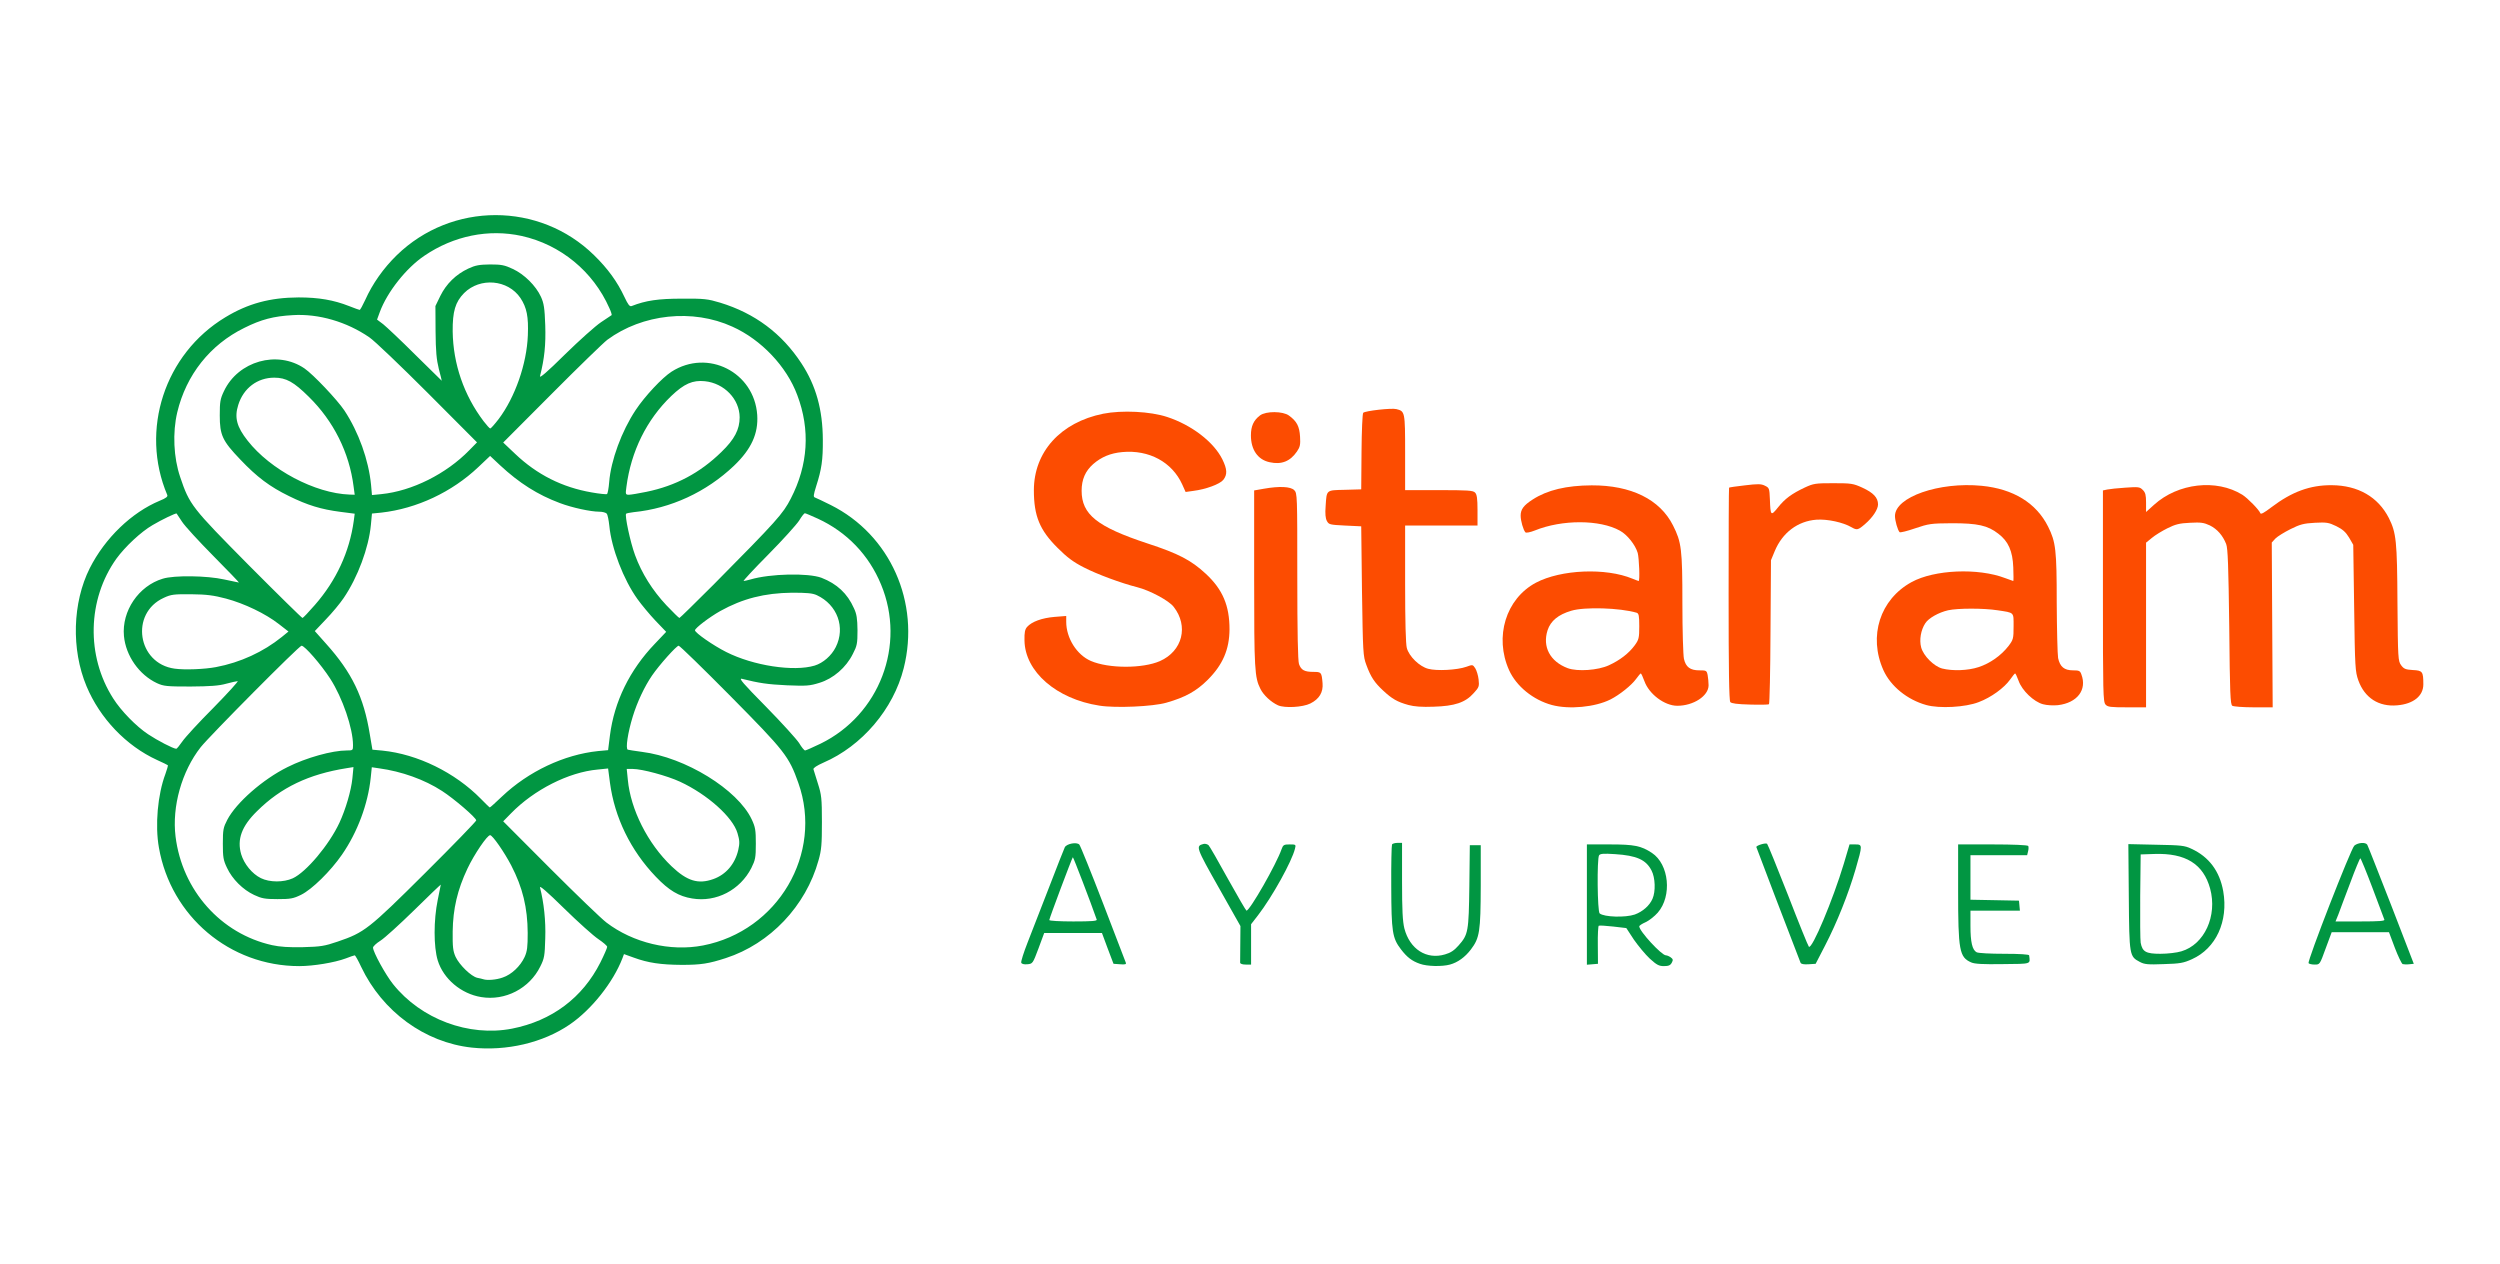<svg width="180" height="91" viewBox="0 0 180 91" fill="none" xmlns="http://www.w3.org/2000/svg">
<path d="M33.968 75.427C30.585 75.061 27.535 72.832 26.005 69.616C25.794 69.161 25.583 68.784 25.539 68.784C25.505 68.784 25.206 68.884 24.895 69.006C24.097 69.305 22.566 69.56 21.546 69.56C16.544 69.56 12.307 65.978 11.442 61.031C11.154 59.423 11.353 57.205 11.908 55.73C12.03 55.397 12.107 55.108 12.085 55.097C12.074 55.075 11.719 54.909 11.309 54.72C9.08 53.7 7.194 51.715 6.229 49.408C5.12 46.757 5.22 43.385 6.462 40.912C7.56 38.738 9.479 36.897 11.497 36.054C11.963 35.865 12.096 35.755 12.041 35.633C10.067 30.963 11.852 25.484 16.222 22.845C17.853 21.858 19.427 21.425 21.502 21.414C22.943 21.414 24.03 21.602 25.128 22.035C25.517 22.19 25.86 22.312 25.894 22.312C25.938 22.312 26.115 21.991 26.293 21.602C26.825 20.416 27.613 19.307 28.567 18.375C32.526 14.526 38.848 14.526 42.774 18.375C43.761 19.34 44.438 20.271 44.959 21.381C45.225 21.946 45.336 22.09 45.48 22.035C46.49 21.636 47.399 21.503 49.096 21.503C50.704 21.492 50.959 21.525 51.847 21.791C54.353 22.556 56.294 24.009 57.703 26.161C58.756 27.769 59.233 29.499 59.244 31.662C59.255 33.115 59.156 33.791 58.767 35C58.568 35.644 58.546 35.777 58.679 35.821C58.767 35.854 59.289 36.099 59.821 36.365C64.091 38.505 66.265 43.363 65.067 48.11C64.324 51.06 62.062 53.711 59.289 54.909C58.812 55.12 58.546 55.297 58.568 55.386C58.59 55.463 58.734 55.929 58.889 56.417C59.145 57.216 59.178 57.482 59.178 59.19C59.178 60.787 59.145 61.209 58.934 61.941C58.024 65.235 55.44 67.952 52.257 68.983C51.026 69.383 50.471 69.471 49.085 69.471C47.566 69.46 46.667 69.327 45.636 68.95L44.926 68.695L44.815 68.995C44.149 70.725 42.597 72.688 41.022 73.764C39.092 75.084 36.474 75.694 33.968 75.427ZM36.863 74.063C39.735 73.497 41.942 71.845 43.229 69.294C43.495 68.762 43.717 68.251 43.717 68.174C43.717 68.096 43.428 67.852 43.085 67.619C42.73 67.386 41.621 66.388 40.623 65.412C39.369 64.181 38.826 63.715 38.881 63.904C39.158 64.98 39.303 66.299 39.258 67.564C39.225 68.817 39.192 69.006 38.903 69.582C38.127 71.168 36.375 72.078 34.644 71.789C33.203 71.556 31.927 70.481 31.517 69.15C31.217 68.163 31.217 66.255 31.517 64.791C31.639 64.214 31.739 63.715 31.739 63.693C31.739 63.671 30.873 64.492 29.831 65.523C28.777 66.554 27.679 67.553 27.391 67.73C27.091 67.919 26.858 68.141 26.858 68.229C26.858 68.54 27.757 70.181 28.3 70.858C30.319 73.386 33.757 74.662 36.863 74.063ZM36.197 70.381C36.829 70.17 37.462 69.571 37.772 68.906C37.961 68.484 37.994 68.185 37.994 67.175C37.983 65.357 37.639 63.915 36.807 62.307C36.308 61.353 35.465 60.133 35.288 60.133C35.077 60.133 34.145 61.508 33.657 62.539C32.936 64.059 32.615 65.434 32.593 67.065C32.581 68.185 32.615 68.473 32.803 68.895C33.081 69.483 33.923 70.303 34.367 70.403C34.533 70.436 34.733 70.481 34.789 70.503C35.077 70.603 35.742 70.547 36.197 70.381ZM24.308 67.797C26.237 67.142 26.537 66.909 30.607 62.861C32.626 60.854 34.289 59.135 34.289 59.068C34.289 58.879 32.703 57.515 31.827 56.95C30.563 56.129 28.921 55.541 27.291 55.319L26.77 55.242L26.692 55.996C26.492 57.903 25.738 59.922 24.618 61.541C23.797 62.728 22.466 64.037 21.679 64.425C21.113 64.702 20.914 64.736 19.982 64.736C19.073 64.736 18.84 64.691 18.296 64.436C17.487 64.059 16.721 63.294 16.344 62.484C16.078 61.929 16.045 61.719 16.045 60.743C16.045 59.733 16.078 59.578 16.366 59.024C17.01 57.792 18.928 56.107 20.703 55.23C22.045 54.554 23.919 54.033 24.973 54.033C25.406 54.033 25.417 54.022 25.417 53.656C25.417 52.447 24.663 50.239 23.775 48.864C23.099 47.822 21.934 46.491 21.712 46.491C21.535 46.491 15.091 52.99 14.448 53.8C13.083 55.541 12.374 58.07 12.64 60.233C13.117 64.103 15.901 67.231 19.594 68.052C20.137 68.174 20.814 68.218 21.812 68.196C23.099 68.163 23.365 68.118 24.308 67.797ZM50.615 68.074C56.006 67.031 59.289 61.453 57.481 56.373C56.804 54.454 56.505 54.077 52.601 50.129C50.615 48.121 48.941 46.491 48.863 46.491C48.708 46.491 47.466 47.877 46.944 48.642C46.412 49.419 45.88 50.539 45.558 51.593C45.203 52.746 45.026 53.922 45.203 53.977C45.27 53.999 45.724 54.066 46.212 54.133C49.34 54.521 53.111 56.85 54.12 58.99C54.386 59.556 54.42 59.767 54.42 60.743C54.42 61.752 54.386 61.907 54.098 62.495C53.288 64.081 51.569 64.98 49.839 64.691C48.874 64.536 48.164 64.114 47.222 63.127C45.403 61.231 44.249 58.857 43.916 56.351L43.783 55.33L43.029 55.408C40.944 55.596 38.449 56.861 36.785 58.569L36.23 59.135L39.613 62.528C41.477 64.392 43.295 66.144 43.661 66.421C45.58 67.885 48.264 68.529 50.615 68.074ZM21.08 63.238C22.045 62.795 23.698 60.831 24.441 59.234C24.884 58.281 25.284 56.927 25.372 56.04L25.45 55.23L24.962 55.308C22.233 55.741 20.226 56.694 18.507 58.403C17.398 59.489 17.054 60.432 17.365 61.508C17.575 62.207 18.152 62.917 18.784 63.227C19.416 63.538 20.415 63.538 21.08 63.238ZM51.359 63.294C52.268 62.972 52.922 62.207 53.155 61.197C53.266 60.709 53.255 60.51 53.1 59.989C52.767 58.835 50.926 57.194 48.963 56.284C48.031 55.852 46.224 55.364 45.558 55.364H45.125L45.203 56.14C45.403 58.281 46.634 60.732 48.353 62.373C49.473 63.438 50.272 63.682 51.359 63.294ZM36.142 57.349C38.049 55.541 40.611 54.332 43.062 54.077L43.783 54.011L43.916 52.946C44.227 50.517 45.336 48.243 47.144 46.358L47.965 45.493L47.188 44.683C46.767 44.239 46.19 43.541 45.902 43.141C44.892 41.733 44.027 39.481 43.872 37.862C43.828 37.452 43.75 37.052 43.684 36.986C43.628 36.908 43.384 36.842 43.14 36.842C42.53 36.842 41.188 36.553 40.312 36.221C38.704 35.621 37.384 34.779 36.009 33.503L35.288 32.827L34.445 33.625C32.537 35.433 30.008 36.62 27.457 36.908L26.781 36.975L26.703 37.806C26.548 39.437 25.761 41.566 24.74 43.064C24.485 43.441 23.908 44.139 23.465 44.594L22.666 45.437L23.476 46.347C25.339 48.421 26.193 50.184 26.626 52.868L26.814 53.977L27.535 54.044C30.064 54.299 32.759 55.619 34.622 57.515C34.955 57.859 35.243 58.136 35.266 58.136C35.299 58.136 35.687 57.781 36.142 57.349ZM59.078 53.545C63.326 51.471 65.245 46.435 63.437 42.088C62.561 39.958 60.974 38.306 58.878 37.341C58.413 37.13 58.002 36.953 57.947 36.953C57.902 36.953 57.714 37.185 57.536 37.485C57.348 37.773 56.361 38.871 55.318 39.925C54.287 40.967 53.477 41.833 53.544 41.833C53.599 41.833 53.821 41.777 54.032 41.722C55.462 41.3 58.191 41.245 59.145 41.6C60.254 42.032 61.008 42.72 61.485 43.796C61.684 44.217 61.729 44.539 61.74 45.382C61.74 46.336 61.707 46.502 61.407 47.079C60.919 48.066 59.987 48.864 59 49.164C58.291 49.386 58.058 49.397 56.649 49.341C55.263 49.275 54.664 49.186 53.422 48.875C53.155 48.809 53.488 49.197 55.152 50.883C56.283 52.036 57.348 53.212 57.536 53.5C57.714 53.8 57.902 54.033 57.969 54.033C58.024 54.033 58.523 53.811 59.078 53.545ZM13.117 53.401C13.316 53.101 14.326 52.003 15.368 50.96C16.4 49.907 17.187 49.042 17.11 49.042C17.032 49.042 16.655 49.13 16.278 49.23C15.768 49.374 15.146 49.419 13.716 49.43C11.996 49.43 11.786 49.408 11.298 49.186C10.022 48.587 9.057 47.223 8.924 45.792C8.758 43.995 9.978 42.187 11.719 41.666C12.529 41.411 14.914 41.444 16.145 41.722C16.699 41.844 17.165 41.943 17.198 41.943C17.232 41.943 16.4 41.078 15.368 40.036C14.326 38.982 13.305 37.873 13.106 37.562C12.906 37.263 12.729 36.997 12.717 36.975C12.673 36.919 11.642 37.418 10.987 37.806C10.144 38.294 9.013 39.359 8.381 40.224C6.285 43.163 6.196 47.234 8.148 50.284C8.714 51.182 9.812 52.303 10.666 52.868C11.331 53.312 12.462 53.9 12.684 53.911C12.729 53.922 12.917 53.689 13.117 53.401ZM15.546 48.032C17.309 47.7 18.962 46.934 20.293 45.859L20.77 45.47L20.071 44.927C19.117 44.184 17.598 43.452 16.267 43.097C15.379 42.864 14.88 42.797 13.771 42.786C12.529 42.775 12.318 42.797 11.797 43.041C9.346 44.151 9.889 47.777 12.573 48.143C13.294 48.243 14.725 48.188 15.546 48.032ZM58.657 47.922C59.267 47.733 59.865 47.212 60.176 46.591C60.886 45.171 60.287 43.541 58.812 42.853C58.501 42.709 58.102 42.675 57.026 42.675C55.041 42.698 53.477 43.097 51.858 43.995C51.07 44.439 50.039 45.226 50.039 45.382C50.039 45.559 51.359 46.48 52.29 46.946C54.242 47.933 57.148 48.376 58.657 47.922ZM22.666 43.563C24.219 41.788 25.162 39.736 25.472 37.496L25.539 36.986L24.507 36.853C23.121 36.675 22.145 36.376 20.814 35.721C19.427 35.045 18.496 34.346 17.298 33.082C16.012 31.74 15.823 31.329 15.823 29.91C15.823 28.934 15.856 28.723 16.122 28.168C17.143 25.994 19.971 25.196 21.923 26.527C22.555 26.959 24.285 28.79 24.796 29.555C25.827 31.119 26.537 33.115 26.714 34.889L26.781 35.644L27.457 35.577C29.665 35.355 32.127 34.124 33.79 32.416L34.345 31.851L30.796 28.29C28.844 26.338 26.958 24.53 26.592 24.287C24.962 23.166 22.943 22.578 21.091 22.689C19.694 22.767 18.806 23 17.586 23.61C15.124 24.819 13.405 26.993 12.762 29.688C12.418 31.141 12.496 32.949 12.973 34.346C13.649 36.353 13.793 36.531 17.919 40.701C19.993 42.786 21.734 44.494 21.779 44.494C21.823 44.494 22.222 44.073 22.666 43.563ZM51.381 42.088C55.961 37.463 56.372 36.997 56.937 35.899C58.191 33.47 58.346 30.941 57.403 28.446C56.638 26.383 54.808 24.453 52.734 23.521C49.872 22.212 46.257 22.601 43.728 24.464C43.451 24.675 41.643 26.427 39.724 28.357L36.23 31.862L37.096 32.682C38.659 34.169 40.478 35.089 42.608 35.455C43.162 35.555 43.65 35.599 43.706 35.577C43.75 35.544 43.828 35.156 43.861 34.712C43.983 33.148 44.759 31.041 45.769 29.521C46.423 28.534 47.676 27.192 48.353 26.76C50.959 25.096 54.309 26.793 54.52 29.876C54.608 31.218 54.098 32.339 52.845 33.536C50.848 35.433 48.297 36.609 45.624 36.875C45.369 36.908 45.125 36.953 45.081 36.986C44.97 37.108 45.38 39.038 45.724 39.969C46.201 41.278 46.978 42.509 47.976 43.574C48.453 44.073 48.874 44.494 48.919 44.494C48.952 44.494 50.061 43.407 51.381 42.088ZM25.461 35.045C25.151 32.583 24.019 30.32 22.233 28.568C21.158 27.503 20.603 27.192 19.749 27.192C18.529 27.192 17.531 27.947 17.154 29.155C16.866 30.065 17.043 30.73 17.83 31.729C19.461 33.814 22.677 35.522 25.173 35.61L25.539 35.621L25.461 35.045ZM46.545 35.411C48.652 34.978 50.405 34.047 51.946 32.538C52.889 31.629 53.255 30.919 53.255 30.043C53.244 28.734 52.146 27.592 50.749 27.447C49.872 27.359 49.262 27.625 48.331 28.512C46.556 30.22 45.436 32.494 45.103 35.045C45.026 35.599 45.037 35.621 45.292 35.621C45.425 35.621 46.002 35.522 46.545 35.411ZM35.909 30.165C37.084 28.601 37.927 26.205 38.005 24.142C38.06 22.8 37.927 22.146 37.473 21.458C36.574 20.127 34.567 19.95 33.413 21.103C32.781 21.747 32.581 22.423 32.593 23.865C32.626 26.205 33.402 28.457 34.822 30.331C35.044 30.619 35.254 30.852 35.299 30.852C35.343 30.852 35.62 30.542 35.909 30.165ZM31.594 26.56C31.428 25.884 31.373 25.296 31.361 23.865L31.35 22.035L31.705 21.303C32.138 20.427 32.837 19.75 33.713 19.34C34.234 19.096 34.511 19.052 35.288 19.04C36.097 19.04 36.33 19.085 36.918 19.362C37.739 19.739 38.582 20.571 38.948 21.369C39.158 21.835 39.214 22.168 39.258 23.421C39.303 24.819 39.203 25.806 38.881 27.081C38.826 27.27 39.38 26.804 40.678 25.518C41.709 24.508 42.874 23.466 43.273 23.2C43.672 22.933 44.016 22.701 44.038 22.689C44.061 22.667 43.994 22.434 43.872 22.179C42.708 19.54 40.356 17.61 37.561 16.989C35.177 16.467 32.67 16.977 30.563 18.408C29.243 19.296 27.879 21.026 27.346 22.468L27.147 23.011L27.59 23.344C27.823 23.532 28.877 24.519 29.909 25.551C30.951 26.571 31.805 27.414 31.805 27.414C31.816 27.414 31.716 27.026 31.594 26.56Z" fill="#019642"/>
<path d="M102.233 69.394C101.656 69.194 101.301 68.917 100.869 68.351C100.248 67.541 100.181 67.098 100.17 63.837C100.159 62.229 100.192 60.865 100.226 60.798C100.259 60.743 100.436 60.687 100.625 60.687H100.947V63.438C100.947 65.556 100.991 66.333 101.113 66.843C101.501 68.34 102.71 69.116 104.041 68.717C104.44 68.606 104.706 68.429 105.017 68.074C105.716 67.286 105.749 67.076 105.793 63.793L105.827 60.854H106.226H106.614V63.793C106.603 67.076 106.536 67.53 105.904 68.362C105.483 68.917 104.961 69.294 104.396 69.449C103.83 69.605 102.743 69.582 102.233 69.394Z" fill="#019642"/>
<path d="M118.781 69.017C118.459 68.717 117.949 68.096 117.639 67.653L117.095 66.821L116.141 66.71C115.62 66.654 115.154 66.621 115.11 66.654C115.066 66.677 115.032 67.309 115.043 68.041L115.054 69.394L114.655 69.427L114.256 69.46V65.135V60.798H115.908C117.672 60.798 118.16 60.898 118.936 61.408C120.178 62.229 120.4 64.514 119.358 65.712C119.125 65.978 118.726 66.288 118.482 66.399C118.226 66.51 118.027 66.643 118.027 66.699C118.027 67.043 119.635 68.784 119.946 68.784C120.023 68.784 120.178 68.85 120.289 68.928C120.456 69.05 120.478 69.117 120.367 69.316C120.267 69.505 120.134 69.56 119.801 69.56C119.446 69.56 119.28 69.472 118.781 69.017ZM117.705 65.845C118.282 65.634 118.77 65.201 118.981 64.713C119.214 64.181 119.18 63.194 118.914 62.684C118.515 61.896 117.838 61.597 116.274 61.497C115.443 61.442 115.21 61.464 115.132 61.586C114.977 61.841 115.01 65.634 115.176 65.767C115.498 66.033 117.029 66.078 117.705 65.845Z" fill="#019642"/>
<path d="M73.53 69.316C73.496 69.239 73.707 68.573 73.995 67.841C74.284 67.109 74.983 65.312 75.548 63.848C76.114 62.384 76.613 61.098 76.668 60.998C76.812 60.743 77.522 60.61 77.711 60.809C77.788 60.898 78.565 62.817 79.43 65.068C80.295 67.331 81.027 69.239 81.06 69.316C81.105 69.427 81.005 69.46 80.65 69.427L80.173 69.394L79.752 68.285L79.341 67.176H77.267H75.182L74.772 68.285C74.361 69.383 74.35 69.394 73.962 69.427C73.729 69.449 73.563 69.405 73.53 69.316ZM78.964 66.211C78.532 64.969 77.278 61.697 77.245 61.719C77.178 61.785 75.548 66.133 75.548 66.244C75.548 66.299 76.302 66.344 77.278 66.344C78.62 66.344 78.998 66.311 78.964 66.211Z" fill="#019642"/>
<path d="M89.29 69.316C89.29 69.239 89.29 68.606 89.301 67.93L89.312 66.677L87.748 63.904C86.118 61.02 86.074 60.909 86.65 60.765C86.761 60.732 86.928 60.776 87.016 60.854C87.094 60.931 87.726 62.029 88.414 63.283C89.113 64.536 89.712 65.567 89.745 65.567C89.989 65.567 91.896 62.229 92.273 61.142C92.384 60.832 92.44 60.798 92.861 60.798C93.305 60.798 93.316 60.809 93.238 61.109C93.017 62.018 91.597 64.58 90.577 65.9L90.078 66.543V67.996V69.449H89.689C89.456 69.449 89.301 69.394 89.29 69.316Z" fill="#019642"/>
<path d="M129.639 69.316C129.04 67.786 126.456 61.02 126.456 60.987C126.456 60.865 127.144 60.665 127.232 60.754C127.288 60.809 127.964 62.484 128.741 64.458C129.506 66.444 130.183 68.107 130.238 68.163C130.46 68.396 131.979 64.769 132.756 62.185L133.166 60.798H133.577C134.109 60.798 134.109 60.832 133.599 62.595C133.077 64.381 132.268 66.41 131.414 68.063L130.726 69.394L130.216 69.427C129.872 69.449 129.684 69.416 129.639 69.316Z" fill="#019642"/>
<path d="M141.928 69.294C141.074 68.917 140.985 68.462 140.985 64.103V60.798H143.47C144.934 60.798 145.987 60.843 146.032 60.909C146.065 60.965 146.065 61.142 146.021 61.297L145.954 61.575H143.913H141.873V63.183V64.78L143.625 64.813L145.366 64.847L145.4 65.213L145.433 65.567H143.658H141.873V66.665C141.873 67.841 142.006 68.396 142.316 68.562C142.427 68.629 143.326 68.673 144.302 68.673C145.411 68.673 146.087 68.717 146.098 68.784C146.176 69.438 146.32 69.394 144.202 69.416C142.771 69.438 142.172 69.405 141.928 69.294Z" fill="#019642"/>
<path d="M154.073 69.261C153.319 68.862 153.308 68.828 153.274 64.58L153.241 60.776L155.237 60.821C157.034 60.854 157.289 60.876 157.777 61.109C159.042 61.686 159.818 62.728 160.073 64.17C160.45 66.333 159.552 68.285 157.822 69.061C157.212 69.338 156.956 69.383 155.792 69.416C154.661 69.46 154.406 69.438 154.073 69.261ZM157.056 68.496C158.72 68.007 159.663 65.945 159.13 63.981C158.642 62.207 157.367 61.408 155.104 61.486L154.128 61.519L154.095 64.514C154.084 66.166 154.095 67.675 154.128 67.874C154.25 68.529 154.505 68.673 155.548 68.673C156.069 68.673 156.735 68.595 157.056 68.496Z" fill="#019642"/>
<path d="M166.217 69.35C166.118 69.183 169.267 61.098 169.511 60.887C169.767 60.665 170.321 60.621 170.443 60.821C170.487 60.887 171.253 62.85 172.162 65.168L173.793 69.394L173.46 69.427C173.282 69.449 173.061 69.438 172.994 69.416C172.916 69.383 172.661 68.85 172.428 68.24L172.007 67.12H169.944H167.881L167.449 68.285C167.027 69.449 167.027 69.449 166.661 69.449C166.45 69.449 166.262 69.405 166.217 69.35ZM171.674 66.211C171.652 66.133 171.264 65.102 170.82 63.937C170.377 62.761 169.977 61.797 169.944 61.797C169.911 61.797 169.578 62.584 169.223 63.549C168.857 64.503 168.48 65.523 168.369 65.823L168.158 66.344H169.944C171.33 66.344 171.719 66.311 171.674 66.211Z" fill="#019642"/>
<path d="M79.153 50.805C76.058 50.328 73.796 48.354 73.763 46.114C73.751 45.537 73.796 45.315 73.951 45.138C74.284 44.761 75.016 44.494 75.925 44.417L76.768 44.35V44.772C76.768 45.947 77.534 47.156 78.543 47.589C79.829 48.143 82.269 48.143 83.512 47.6C85.142 46.879 85.597 45.082 84.499 43.685C84.155 43.241 82.791 42.509 81.87 42.276C80.728 41.988 78.987 41.345 78.044 40.857C77.278 40.468 76.835 40.136 76.147 39.448C74.861 38.172 74.439 37.152 74.439 35.3C74.439 32.538 76.358 30.409 79.43 29.788C80.783 29.521 82.824 29.621 84.033 30.021C85.796 30.597 87.382 31.817 88.004 33.06C88.358 33.781 88.381 34.158 88.081 34.546C87.837 34.856 86.817 35.233 85.918 35.344L85.364 35.422L85.12 34.879C84.388 33.27 82.735 32.372 80.805 32.549C79.951 32.627 79.297 32.904 78.709 33.414C78.144 33.914 77.877 34.524 77.877 35.333C77.877 37.041 78.987 37.928 82.613 39.126C84.854 39.858 85.763 40.335 86.817 41.311C88.037 42.443 88.525 43.607 88.525 45.315C88.514 46.768 88.037 47.866 86.961 48.942C86.14 49.763 85.342 50.206 83.977 50.594C83.024 50.872 80.317 50.994 79.153 50.805Z" fill="#FC4C01"/>
<path d="M92.018 50.783C91.508 50.55 90.976 50.051 90.754 49.607C90.333 48.776 90.299 48.21 90.299 41.677V35.311L90.998 35.189C92.129 34.989 92.928 35.034 93.183 35.289C93.405 35.511 93.405 35.655 93.405 41.489C93.405 45.559 93.449 47.567 93.527 47.811C93.682 48.243 93.915 48.376 94.569 48.376C95.135 48.376 95.157 48.398 95.224 49.186C95.279 49.84 94.991 50.328 94.347 50.65C93.793 50.927 92.495 50.994 92.018 50.783Z" fill="#FC4C01"/>
<path d="M101.413 50.761C100.603 50.539 100.226 50.317 99.594 49.729C98.961 49.142 98.695 48.742 98.374 47.866C98.141 47.245 98.13 46.99 98.063 42.553L98.008 37.895L96.843 37.84C95.745 37.784 95.678 37.773 95.534 37.507C95.434 37.319 95.401 36.975 95.445 36.453C95.523 35.245 95.468 35.3 96.821 35.267L98.008 35.233L98.03 32.527C98.041 31.03 98.096 29.777 98.152 29.721C98.296 29.577 100.204 29.366 100.536 29.455C101.157 29.61 101.169 29.632 101.169 32.583V35.289H103.597C105.66 35.289 106.06 35.311 106.204 35.466C106.337 35.599 106.381 35.888 106.381 36.742V37.84H103.775H101.169V42.032C101.169 44.749 101.213 46.369 101.291 46.657C101.457 47.267 102.2 47.988 102.832 48.154C103.442 48.321 104.917 48.243 105.572 48.01C106.026 47.844 106.037 47.844 106.215 48.11C106.315 48.265 106.426 48.631 106.459 48.92C106.514 49.419 106.492 49.485 106.104 49.907C105.505 50.583 104.74 50.839 103.22 50.883C102.377 50.916 101.823 50.872 101.413 50.761Z" fill="#FC4C01"/>
<path d="M111.738 50.761C110.385 50.395 109.176 49.408 108.655 48.254C107.579 45.858 108.422 43.108 110.585 41.955C112.392 41.001 115.62 40.867 117.539 41.666C117.761 41.755 117.96 41.832 117.982 41.832C118.082 41.832 118.016 40.191 117.916 39.814C117.749 39.237 117.162 38.494 116.629 38.206C115.187 37.407 112.481 37.396 110.507 38.195C110.174 38.328 109.875 38.383 109.83 38.328C109.675 38.161 109.487 37.496 109.487 37.13C109.487 36.675 109.697 36.387 110.352 35.965C111.416 35.278 112.781 34.956 114.6 34.945C117.439 34.934 119.513 35.954 120.456 37.829C121.066 39.038 121.132 39.526 121.132 43.441C121.132 45.393 121.188 47.189 121.243 47.433C121.376 48.032 121.698 48.265 122.352 48.265C122.851 48.265 122.885 48.276 122.951 48.609C122.984 48.798 123.018 49.13 123.018 49.341C123.018 50.106 121.931 50.816 120.766 50.816C119.846 50.816 118.725 49.973 118.393 49.031C118.282 48.731 118.171 48.487 118.138 48.487C118.104 48.487 117.96 48.664 117.805 48.875C117.472 49.341 116.607 50.029 115.953 50.361C114.844 50.916 112.98 51.093 111.738 50.761ZM115.842 47.899C116.64 47.533 117.284 47.034 117.705 46.457C117.993 46.058 118.027 45.936 118.027 45.093C118.027 44.317 117.993 44.173 117.838 44.117C116.629 43.762 114.089 43.685 113.136 43.973C112.193 44.25 111.649 44.705 111.428 45.37C111.039 46.568 111.605 47.633 112.88 48.11C113.579 48.365 115.054 48.265 115.842 47.899Z" fill="#FC4C01"/>
<path d="M138.689 50.761C137.325 50.384 136.127 49.408 135.606 48.254C134.508 45.803 135.362 43.152 137.636 41.91C139.277 41.012 142.416 40.879 144.368 41.622C144.668 41.733 144.945 41.833 144.956 41.833C144.978 41.833 144.978 41.389 144.956 40.856C144.912 39.681 144.601 38.971 143.88 38.428C143.115 37.829 142.383 37.673 140.542 37.673C139.022 37.684 138.878 37.707 137.891 38.039C137.314 38.239 136.815 38.361 136.771 38.317C136.627 38.161 136.438 37.485 136.438 37.152C136.438 35.788 139.621 34.679 142.682 34.978C144.956 35.2 146.608 36.209 147.463 37.917C148.017 39.026 148.084 39.592 148.084 43.385C148.095 45.304 148.139 47.101 148.183 47.378C148.317 48.01 148.627 48.265 149.259 48.265C149.692 48.265 149.769 48.298 149.858 48.554C150.28 49.663 149.57 50.605 148.172 50.772C147.84 50.805 147.374 50.783 147.096 50.705C146.431 50.528 145.588 49.718 145.344 49.031C145.233 48.731 145.122 48.487 145.089 48.487C145.056 48.487 144.9 48.687 144.734 48.92C144.302 49.53 143.359 50.217 142.472 50.55C141.518 50.927 139.632 51.027 138.689 50.761ZM142.46 48.032C143.281 47.766 144.091 47.189 144.612 46.513C144.956 46.058 144.978 45.98 144.978 45.104C144.978 44.051 145.056 44.128 143.825 43.94C142.826 43.785 140.963 43.785 140.264 43.94C139.588 44.095 138.856 44.505 138.623 44.871C138.301 45.359 138.179 46.069 138.323 46.613C138.49 47.223 139.233 47.966 139.832 48.132C140.575 48.321 141.695 48.287 142.46 48.032Z" fill="#FC4C01"/>
<path d="M151.599 50.728C151.422 50.539 151.411 49.84 151.411 42.919V35.311L151.721 35.245C151.888 35.211 152.476 35.145 153.03 35.111C153.973 35.045 154.062 35.056 154.283 35.278C154.472 35.466 154.516 35.644 154.516 36.187V36.864L155.093 36.343C156.823 34.779 159.585 34.468 161.448 35.622C161.836 35.866 162.657 36.709 162.746 36.953C162.779 37.052 163.023 36.919 163.544 36.52C165.009 35.411 166.317 34.923 167.881 34.934C169.778 34.945 171.219 35.777 171.996 37.296C172.528 38.361 172.595 38.938 172.617 43.419C172.65 47.456 172.661 47.589 172.883 47.899C173.083 48.166 173.205 48.21 173.726 48.243C174.425 48.276 174.48 48.354 174.48 49.275C174.48 50.106 173.77 50.683 172.606 50.783C171.275 50.905 170.255 50.251 169.8 48.986C169.578 48.354 169.556 48.077 169.5 43.773L169.434 39.226L169.134 38.705C168.89 38.306 168.68 38.117 168.214 37.884C167.659 37.618 167.515 37.596 166.661 37.64C165.874 37.684 165.607 37.751 164.92 38.095C164.476 38.317 163.988 38.616 163.833 38.771L163.567 39.06L163.6 44.993L163.633 50.927H162.258C161.504 50.927 160.816 50.872 160.727 50.816C160.583 50.728 160.55 49.929 160.506 45.138C160.45 40.768 160.406 39.47 160.284 39.171C160.04 38.55 159.64 38.095 159.108 37.829C158.676 37.629 158.465 37.596 157.677 37.64C156.923 37.673 156.624 37.751 156.047 38.039C155.67 38.228 155.16 38.538 154.938 38.727L154.516 39.071V45.005V50.927H153.152C151.965 50.927 151.755 50.905 151.599 50.728Z" fill="#FC4C01"/>
<path d="M125.99 50.728C125.081 50.705 124.67 50.65 124.582 50.55C124.493 50.439 124.46 48.199 124.46 42.775C124.46 38.572 124.471 35.123 124.493 35.111C124.515 35.089 125.025 35.012 125.635 34.945C126.556 34.834 126.8 34.834 127.066 34.967C127.388 35.123 127.399 35.156 127.432 35.954C127.476 37.141 127.499 37.174 128.009 36.542C128.508 35.91 129.007 35.544 129.95 35.1C130.571 34.812 130.715 34.79 132.002 34.79C133.288 34.79 133.432 34.812 134.087 35.111C134.885 35.477 135.218 35.832 135.218 36.32C135.218 36.675 134.83 37.263 134.286 37.729C133.776 38.173 133.699 38.184 133.31 37.962C132.7 37.607 131.58 37.363 130.782 37.418C129.44 37.518 128.33 38.35 127.776 39.692L127.51 40.335L127.476 45.493C127.465 48.332 127.41 50.672 127.366 50.705C127.321 50.739 126.711 50.75 125.99 50.728Z" fill="#FC4C01"/>
<path d="M91.419 33.281C90.566 33.104 90.066 32.383 90.066 31.351C90.066 30.686 90.255 30.265 90.721 29.91C91.153 29.588 92.373 29.599 92.806 29.921C93.371 30.331 93.56 30.697 93.604 31.44C93.638 32.017 93.604 32.183 93.383 32.505C92.895 33.215 92.273 33.47 91.419 33.281Z" fill="#FC4C01"/>
</svg>
